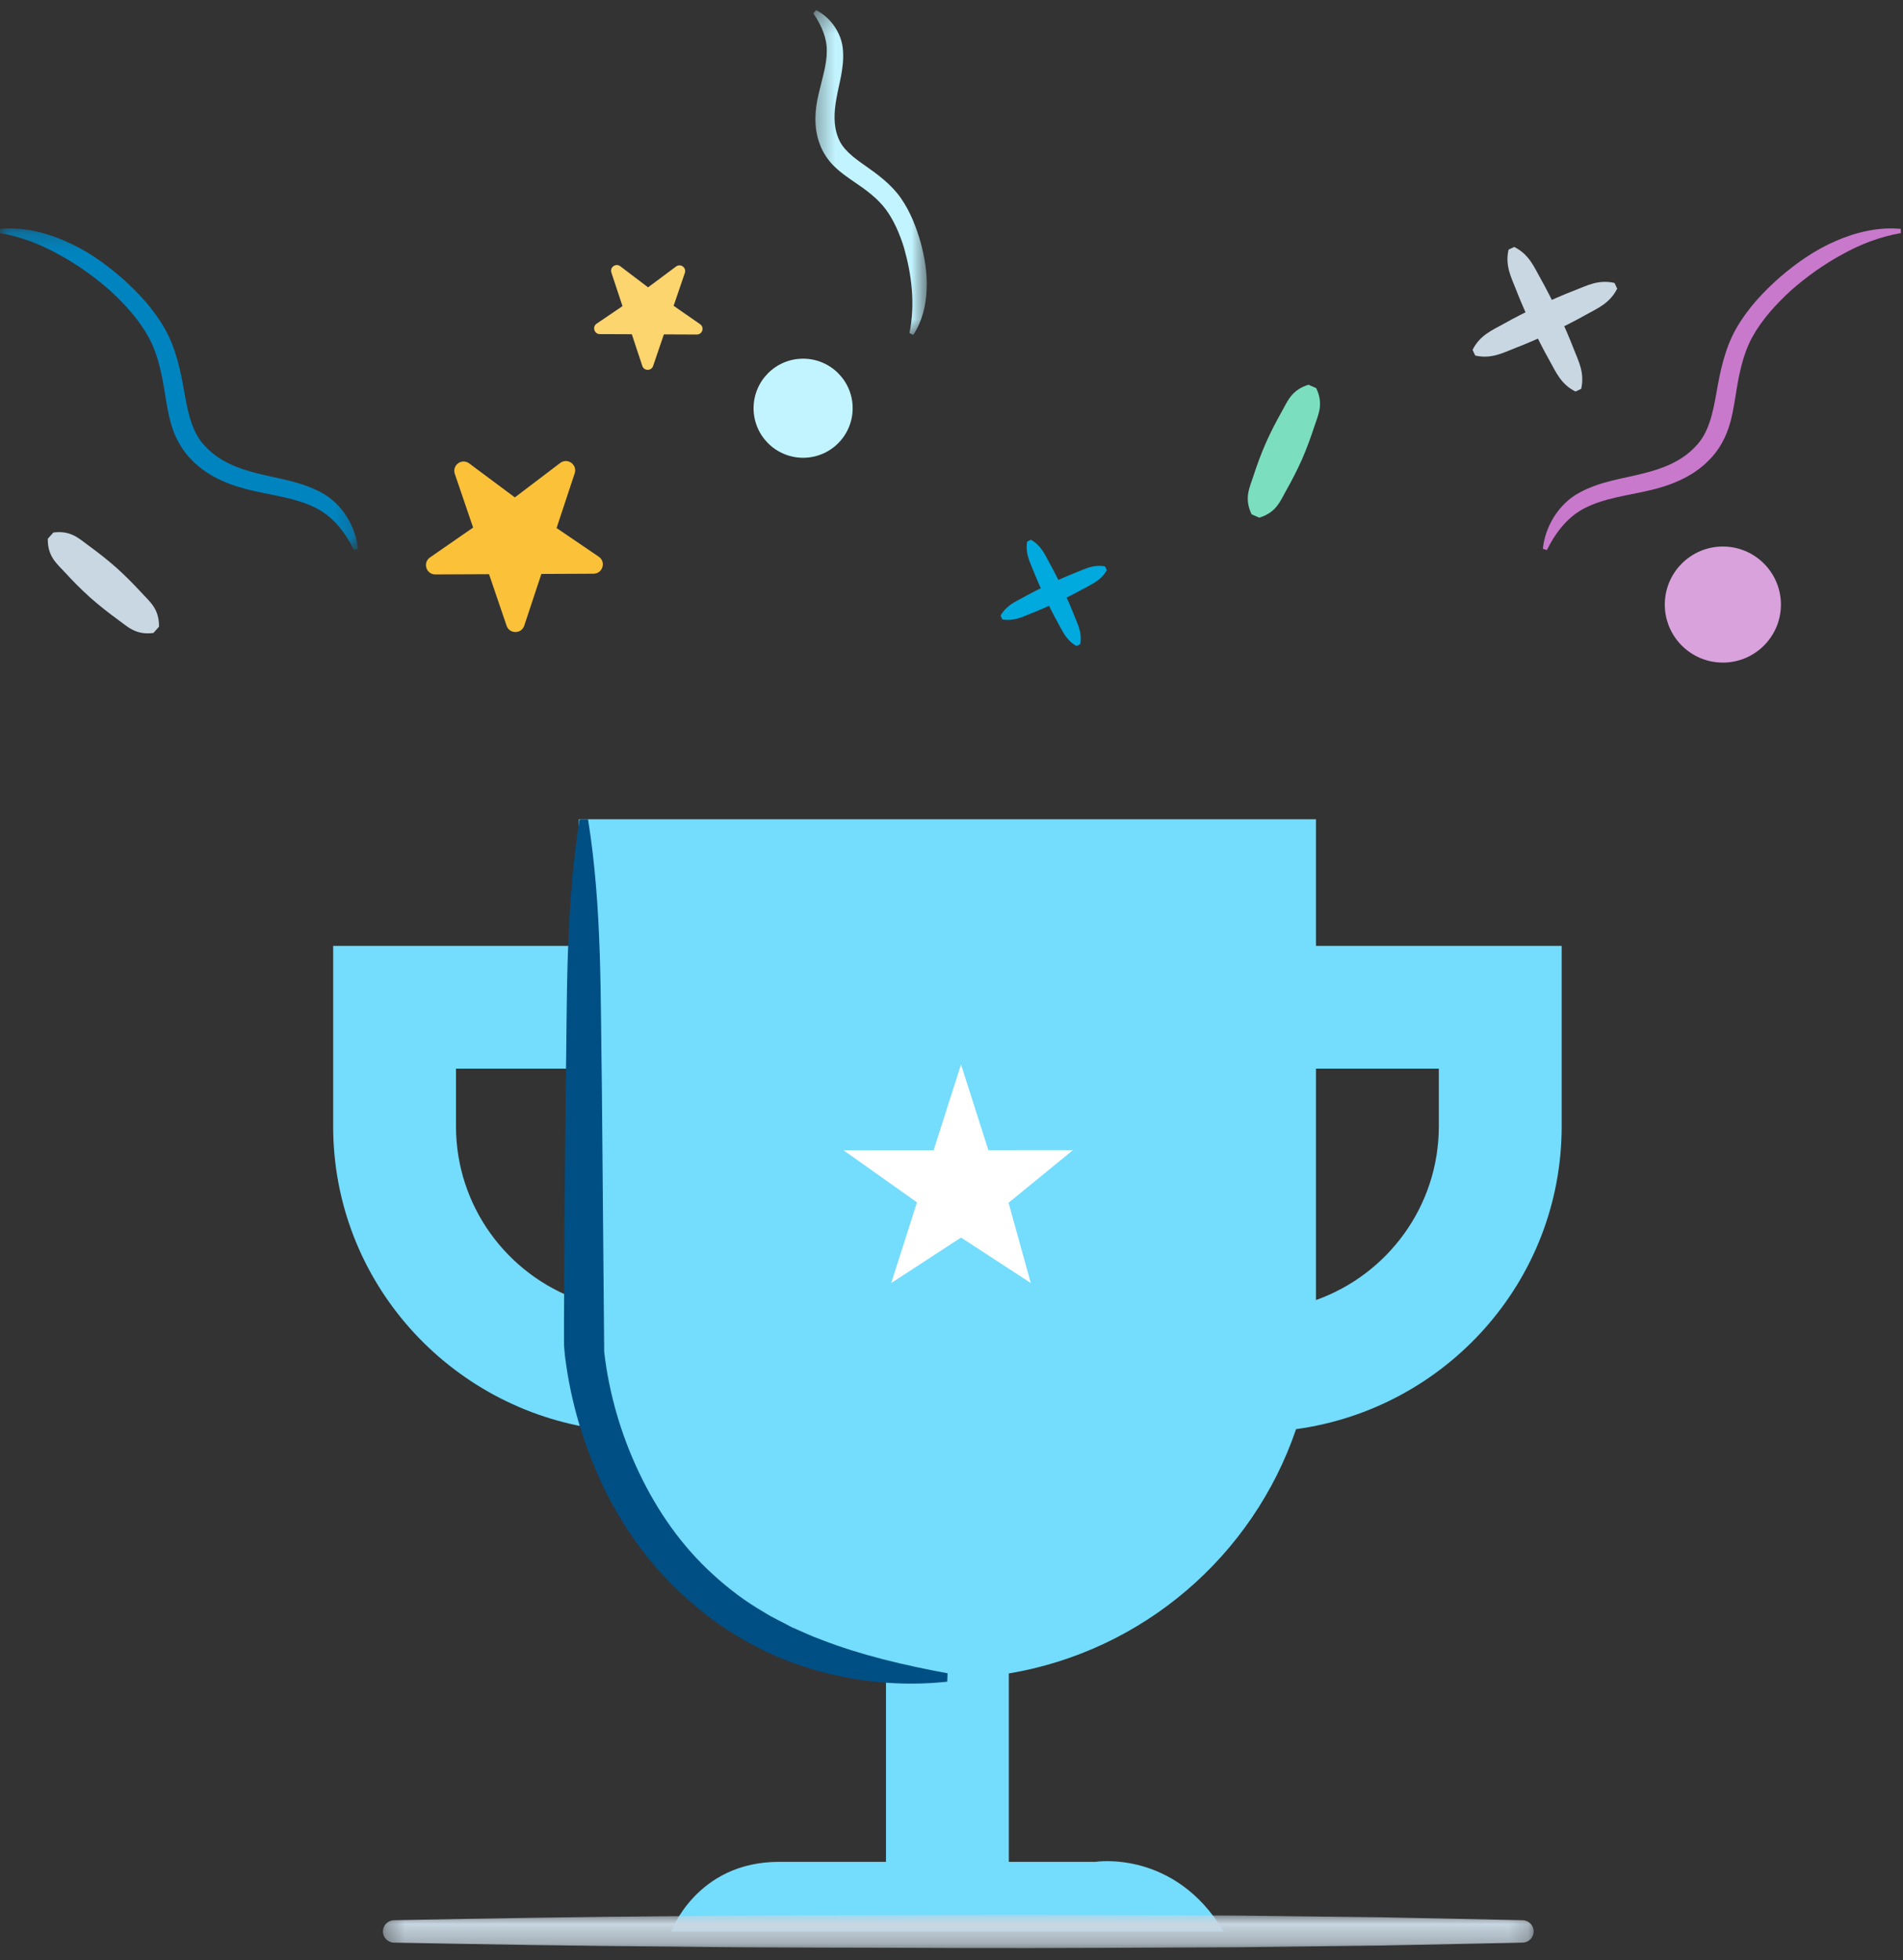 
<svg width="100px" height="103px" viewBox="0 0 100 103" version="1.1" xmlns="http://www.w3.org/2000/svg" xmlns:xlink="http://www.w3.org/1999/xlink">
    <rect x="0" y="0" width="100" height="103" fill="#333333" stroke="none"/>
    <!-- Generator: Sketch 48.2 (47327) - http://www.bohemiancoding.com/sketch -->
    <desc>Created with Sketch.</desc>
    <defs>
        <polygon id="path-1" points="59.347 0.883 0.032 0.883 0.032 0.004 59.347 0.004 59.347 0.883"></polygon>
        <polygon id="path-3" points="60.807 1.766 0.337 1.766 0.337 0.009 60.807 0.009"></polygon>
        <polygon id="path-5" points="4.78864302e-20 0.24 4.78864302e-20 17.142 18.814 17.142 18.814 0.24"></polygon>
        <polygon id="path-7" points="6.301 0.25 0.338 0.25 0.338 17.315 6.301 17.315 6.301 0.25"></polygon>
    </defs>
    <g id="Ideation---Mobile-v3" stroke="none" stroke-width="1" fill="none" fill-rule="evenodd">
        <g id="6@2x" transform="translate(-137, -209)">
            <g id="Page-1" transform="translate(137, 209)">
                <g id="Group-54" transform="translate(0, 0.283)">
                    <path d="M8.062,32.981 C7.123,33.102 6.7,32.644 6.195,32.28 C5.691,31.913 5.203,31.53 4.739,31.119 C4.278,30.705 3.841,30.263 3.419,29.804 C3,29.344 2.497,28.977 2.511,28.03 L2.805,27.701 C3.744,27.579 4.167,28.036 4.672,28.4 C5.175,28.767 5.665,29.151 6.128,29.562 C6.589,29.976 7.026,30.419 7.447,30.876 C7.867,31.337 8.369,31.706 8.356,32.651 L8.062,32.981 Z" id="Fill-2" fill="#C8D7E2"></path>
                    <path d="M24.862,27.441 L22.595,29.012 C22.2,29.286 22.395,29.906 22.876,29.904 L25.698,29.891 L26.621,32.6 C26.773,33.044 27.402,33.041 27.549,32.595 L28.448,29.879 L31.189,29.866 C31.671,29.864 31.861,29.243 31.463,28.972 L29.247,27.466 L30.199,24.59 C30.35,24.133 29.82,23.755 29.438,24.047 L27.054,25.856 L24.655,24.069 C24.269,23.78 23.744,24.163 23.899,24.619 L24.862,27.441 Z" id="Fill-4" fill="#FBC239"></path>
                    <path d="M42.203,23.773 C40.764,23.773 39.599,22.608 39.599,21.17 C39.599,19.732 40.764,18.566 42.203,18.566 C43.641,18.566 44.806,19.732 44.806,21.17 C44.806,22.608 43.641,23.773 42.203,23.773" id="Fill-6" fill="#C2F4FF"></path>
                    <path d="M82.94,20.223 L79.422,12.765" id="Fill-8" fill="#FFFFFF"></path>
                    <path d="M82.789,20.293 C82.011,19.9 81.759,19.26 81.422,18.659 C81.082,18.06 80.781,17.442 80.473,16.827 C80.194,16.199 79.909,15.573 79.663,14.93 C79.414,14.287 79.079,13.686 79.273,12.835 L79.571,12.694 C80.351,13.087 80.602,13.727 80.94,14.328 C81.28,14.928 81.581,15.545 81.888,16.16 C82.168,16.788 82.452,17.414 82.698,18.057 C82.948,18.699 83.281,19.302 83.09,20.152 L82.789,20.293 Z" id="Fill-10" fill="#C8D7E2"></path>
                    <path d="M77.451,18.252 L84.91,14.735" id="Fill-12" fill="#FFFFFF"></path>
                    <path d="M77.381,18.102 C77.773,17.324 78.414,17.071 79.016,16.735 C79.614,16.395 80.233,16.094 80.847,15.786 C81.476,15.507 82.101,15.222 82.744,14.977 C83.388,14.728 83.989,14.393 84.84,14.586 L84.981,14.885 C84.589,15.664 83.948,15.915 83.347,16.253 C82.747,16.593 82.13,16.894 81.515,17.201 C80.887,17.48 80.26,17.765 79.616,18.01 C78.975,18.26 78.372,18.594 77.521,18.402 L77.381,18.102 Z" id="Fill-14" fill="#C8D7E2"></path>
                    <path d="M56.665,33.617 L54.076,28.13" id="Fill-16" fill="#FFFFFF"></path>
                    <path d="M56.565,33.665 C56.026,33.359 55.837,32.889 55.592,32.446 C55.345,32.004 55.124,31.549 54.899,31.097 C54.693,30.634 54.483,30.175 54.298,29.703 C54.112,29.231 53.868,28.787 53.977,28.177 L54.176,28.083 C54.716,28.387 54.904,28.858 55.149,29.301 C55.396,29.745 55.617,30.198 55.842,30.651 C56.048,31.112 56.259,31.573 56.443,32.045 C56.63,32.516 56.872,32.96 56.765,33.57 L56.565,33.665 Z" id="Fill-18" fill="#00A9DE"></path>
                    <path d="M52.626,32.168 L58.115,29.58" id="Fill-20" fill="#FFFFFF"></path>
                    <path d="M52.58,32.068 C52.884,31.529 53.354,31.34 53.798,31.095 C54.24,30.848 54.696,30.627 55.148,30.402 C55.61,30.196 56.07,29.986 56.542,29.801 C57.014,29.615 57.458,29.371 58.068,29.48 L58.162,29.68 C57.858,30.219 57.387,30.407 56.943,30.652 C56.501,30.899 56.046,31.121 55.593,31.346 C55.132,31.552 54.671,31.761 54.199,31.946 C53.728,32.132 53.284,32.375 52.673,32.268 L52.58,32.068 Z" id="Fill-22" fill="#00A9DE"></path>
                    <path d="M75.608,58.905 C75.608,63.114 72.909,66.701 69.152,68.035 L69.152,55.878 L75.608,55.878 L75.608,58.905 Z M23.962,58.905 L23.962,55.878 L30.418,55.878 L30.418,68.031 C26.661,66.701 23.962,63.114 23.962,58.905 Z M69.152,49.424 L69.152,42.769 L30.418,42.769 L30.418,49.424 L17.507,49.424 L17.507,58.905 C17.507,67.054 23.603,73.744 31.463,74.821 C33.723,81.463 39.484,86.471 46.557,87.659 L46.557,97.828 L53.013,97.828 L53.013,87.659 C60.086,86.471 65.847,81.463 68.107,74.821 C75.967,73.744 82.064,67.054 82.064,58.905 L82.064,49.424 L69.152,49.424 Z" id="Fill-24" fill="#74DCFC"></path>
                    <path d="M30.9,42.769 C31.65,47.449 31.546,52.125 31.627,56.803 L31.749,70.746 C31.996,72.929 32.635,75.129 33.593,77.128 C34.546,79.135 35.836,80.982 37.478,82.466 C38.291,83.214 39.181,83.884 40.144,84.438 C40.612,84.737 41.123,84.962 41.611,85.232 C42.125,85.449 42.627,85.697 43.157,85.885 C45.254,86.699 47.484,87.222 49.794,87.65 L49.777,88.091 C47.408,88.347 44.966,88.121 42.629,87.422 C41.462,87.071 40.321,86.598 39.253,85.986 C38.172,85.395 37.163,84.67 36.234,83.856 C34.365,82.235 32.865,80.209 31.781,78.005 C30.703,75.791 29.992,73.439 29.688,70.972 L29.641,70.459 L29.637,70.009 L29.637,69.13 L29.646,67.372 L29.663,63.858 L29.73,56.827 C29.81,52.141 29.707,47.454 30.458,42.769 L30.9,42.769 Z" id="Fill-26" fill="#004F84"></path>
                    <path d="M35.27,101.218 C35.27,101.218 36.61,97.559 40.934,97.559 L57.566,97.559 C57.566,97.559 61.721,96.894 64.3,101.218 L35.27,101.218 Z" id="Fill-28" fill="#74DCFC"></path>
                    <polygon id="Fill-30" fill="#FFFFFF" points="52.999 62.923 54.167 67.142 50.501 64.752 46.832 67.142 48.186 62.903 44.325 60.165 49.061 60.161 50.501 55.653 51.938 60.157 56.389 60.153"></polygon>
                    <g id="Group-34" transform="translate(20.668, 101.21)">
                        <mask id="mask-2" fill="white">
                            <use xlink:href="#path-1"></use>
                        </mask>
                        <g id="Clip-33"></g>
                        <path d="M0.032,0.004 L59.347,0.004" id="Fill-32" fill="#FFFFFF" mask="url(#mask-2)"></path>
                    </g>
                    <g id="Group-37" transform="translate(19.785, 100.327)">
                        <mask id="mask-4" fill="white">
                            <use xlink:href="#path-3"></use>
                        </mask>
                        <g id="Clip-36"></g>
                        <path d="M0.915,0.299 C5.858,0.205 10.801,0.122 15.744,0.086 C20.687,0.023 25.63,0.041 30.573,0.014 C35.516,-0.005 40.459,0.038 45.402,0.057 L52.816,0.146 L60.23,0.299 C60.556,0.305 60.814,0.575 60.807,0.9 C60.8,1.216 60.544,1.469 60.23,1.477 L52.816,1.63 L45.402,1.719 C40.459,1.738 35.516,1.78 30.573,1.762 C25.63,1.735 20.687,1.753 15.744,1.688 C10.801,1.654 5.858,1.57 0.915,1.477 C0.589,1.47 0.331,1.201 0.338,0.876 C0.344,0.559 0.601,0.305 0.915,0.299" id="Fill-35" fill="#C8D7E2" mask="url(#mask-4)"></path>
                    </g>
                    <g id="Group-40" transform="translate(0, 11.481)">
                        <mask id="mask-6" fill="white">
                            <use xlink:href="#path-5"></use>
                        </mask>
                        <g id="Clip-39"></g>
                        <path d="M0.005,0.264 C1.169,0.153 2.357,0.435 3.427,0.904 C4.509,1.367 5.475,2.047 6.362,2.808 C7.239,3.585 8.048,4.439 8.658,5.505 C9.261,6.573 9.502,7.782 9.693,8.887 C9.891,9.998 10.109,11.016 10.804,11.711 C11.496,12.454 12.475,12.858 13.54,13.116 C14.599,13.393 15.783,13.522 16.886,14.121 C18.008,14.721 18.697,15.933 18.814,17.077 L18.603,17.142 C18.094,16.124 17.42,15.303 16.488,14.878 C15.563,14.429 14.453,14.287 13.321,14.031 C12.198,13.786 10.97,13.332 10.083,12.418 C9.629,11.968 9.282,11.382 9.079,10.796 C8.873,10.207 8.784,9.619 8.69,9.06 C8.516,7.94 8.315,6.889 7.815,5.964 C7.316,5.05 6.565,4.219 5.762,3.487 C4.942,2.765 4.042,2.126 3.083,1.606 C2.128,1.072 1.105,0.677 -0,0.485 L0.005,0.264 Z" id="Fill-38" fill="#0084C0" mask="url(#mask-6)"></path>
                    </g>
                    <path d="M65.971,26.833 L68.963,20.024" id="Fill-41" fill="#44D0A3"></path>
                    <path d="M65.769,26.744 C65.363,25.889 65.667,25.346 65.858,24.752 C66.05,24.16 66.264,23.577 66.512,23.01 C66.762,22.442 67.048,21.891 67.353,21.348 C67.663,20.806 67.855,20.215 68.761,19.935 L69.165,20.113 C69.571,20.969 69.267,21.511 69.076,22.104 C68.882,22.696 68.67,23.28 68.422,23.848 C68.171,24.415 67.885,24.966 67.58,25.509 C67.272,26.05 67.077,26.642 66.173,26.921 L65.769,26.744 Z" id="Fill-43" fill="#7BDEBF"></path>
                    <path d="M35.398,15.788 L36.787,16.752 C37.03,16.918 36.91,17.299 36.615,17.297 L34.886,17.289 L34.32,18.95 C34.227,19.222 33.841,19.22 33.752,18.947 L33.201,17.282 L31.52,17.275 C31.225,17.274 31.11,16.892 31.353,16.726 L32.711,15.804 L32.127,14.04 C32.035,13.761 32.36,13.53 32.594,13.708 L34.055,14.817 L35.526,13.722 C35.761,13.545 36.083,13.78 35.988,14.059 L35.398,15.788 Z" id="Fill-45" fill="#FCD56E"></path>
                    <path d="M93.585,31.488 C93.585,29.804 92.218,28.438 90.534,28.438 C88.849,28.438 87.483,29.804 87.483,31.488 C87.483,33.172 88.849,34.537 90.534,34.537 C92.218,34.537 93.585,33.172 93.585,31.488" id="Fill-47" fill="#D9A2DC"></path>
                    <path d="M99.889,11.966 C98.785,12.158 97.761,12.553 96.805,13.086 C95.847,13.607 94.947,14.246 94.128,14.968 C93.323,15.7 92.572,16.531 92.074,17.445 C91.573,18.369 91.372,19.421 91.198,20.541 C91.105,21.1 91.016,21.687 90.809,22.277 C90.607,22.863 90.26,23.449 89.805,23.899 C88.919,24.813 87.691,25.267 86.568,25.512 C85.435,25.767 84.326,25.91 83.401,26.359 C82.468,26.784 81.795,27.605 81.286,28.623 L81.075,28.558 C81.192,27.414 81.881,26.202 83.003,25.602 C84.106,25.003 85.291,24.874 86.349,24.596 C87.413,24.339 88.392,23.935 89.085,23.191 C89.781,22.497 89.997,21.479 90.195,20.368 C90.388,19.263 90.628,18.054 91.231,16.986 C91.842,15.92 92.65,15.066 93.527,14.288 C94.413,13.528 95.38,12.848 96.461,12.384 C97.532,11.915 98.719,11.634 99.884,11.745 L99.889,11.966 Z" id="Fill-49" fill="#C879CC"></path>
                    <g id="Group-53" transform="translate(42.401, 0)">
                        <mask id="mask-8" fill="white">
                            <use xlink:href="#path-7"></use>
                        </mask>
                        <g id="Clip-52"></g>
                        <path d="M5.389,17.225 C5.702,15.69 5.51,14.167 5.094,12.704 C4.867,11.986 4.558,11.269 4.136,10.707 C3.708,10.139 3.124,9.705 2.46,9.258 C2.131,9.029 1.777,8.792 1.451,8.472 C1.124,8.158 0.836,7.736 0.677,7.29 C0.341,6.415 0.422,5.453 0.616,4.658 C0.803,3.851 1.045,3.112 1.045,2.421 C1.06,1.737 0.789,1.089 0.338,0.413 L0.485,0.249 C1.226,0.619 1.844,1.449 1.898,2.382 C1.961,3.297 1.69,4.103 1.56,4.853 C1.421,5.604 1.389,6.306 1.638,6.934 C1.852,7.534 2.394,7.955 3.049,8.413 C3.694,8.865 4.421,9.389 4.935,10.122 C5.444,10.858 5.743,11.641 5.975,12.447 C6.192,13.252 6.336,14.084 6.293,14.925 C6.266,15.761 6.054,16.616 5.592,17.315 L5.389,17.225 Z" id="Fill-51" fill="#C2F4FF" mask="url(#mask-8)"></path>
                    </g>
                </g>
            </g>
        </g>
    </g>
</svg>